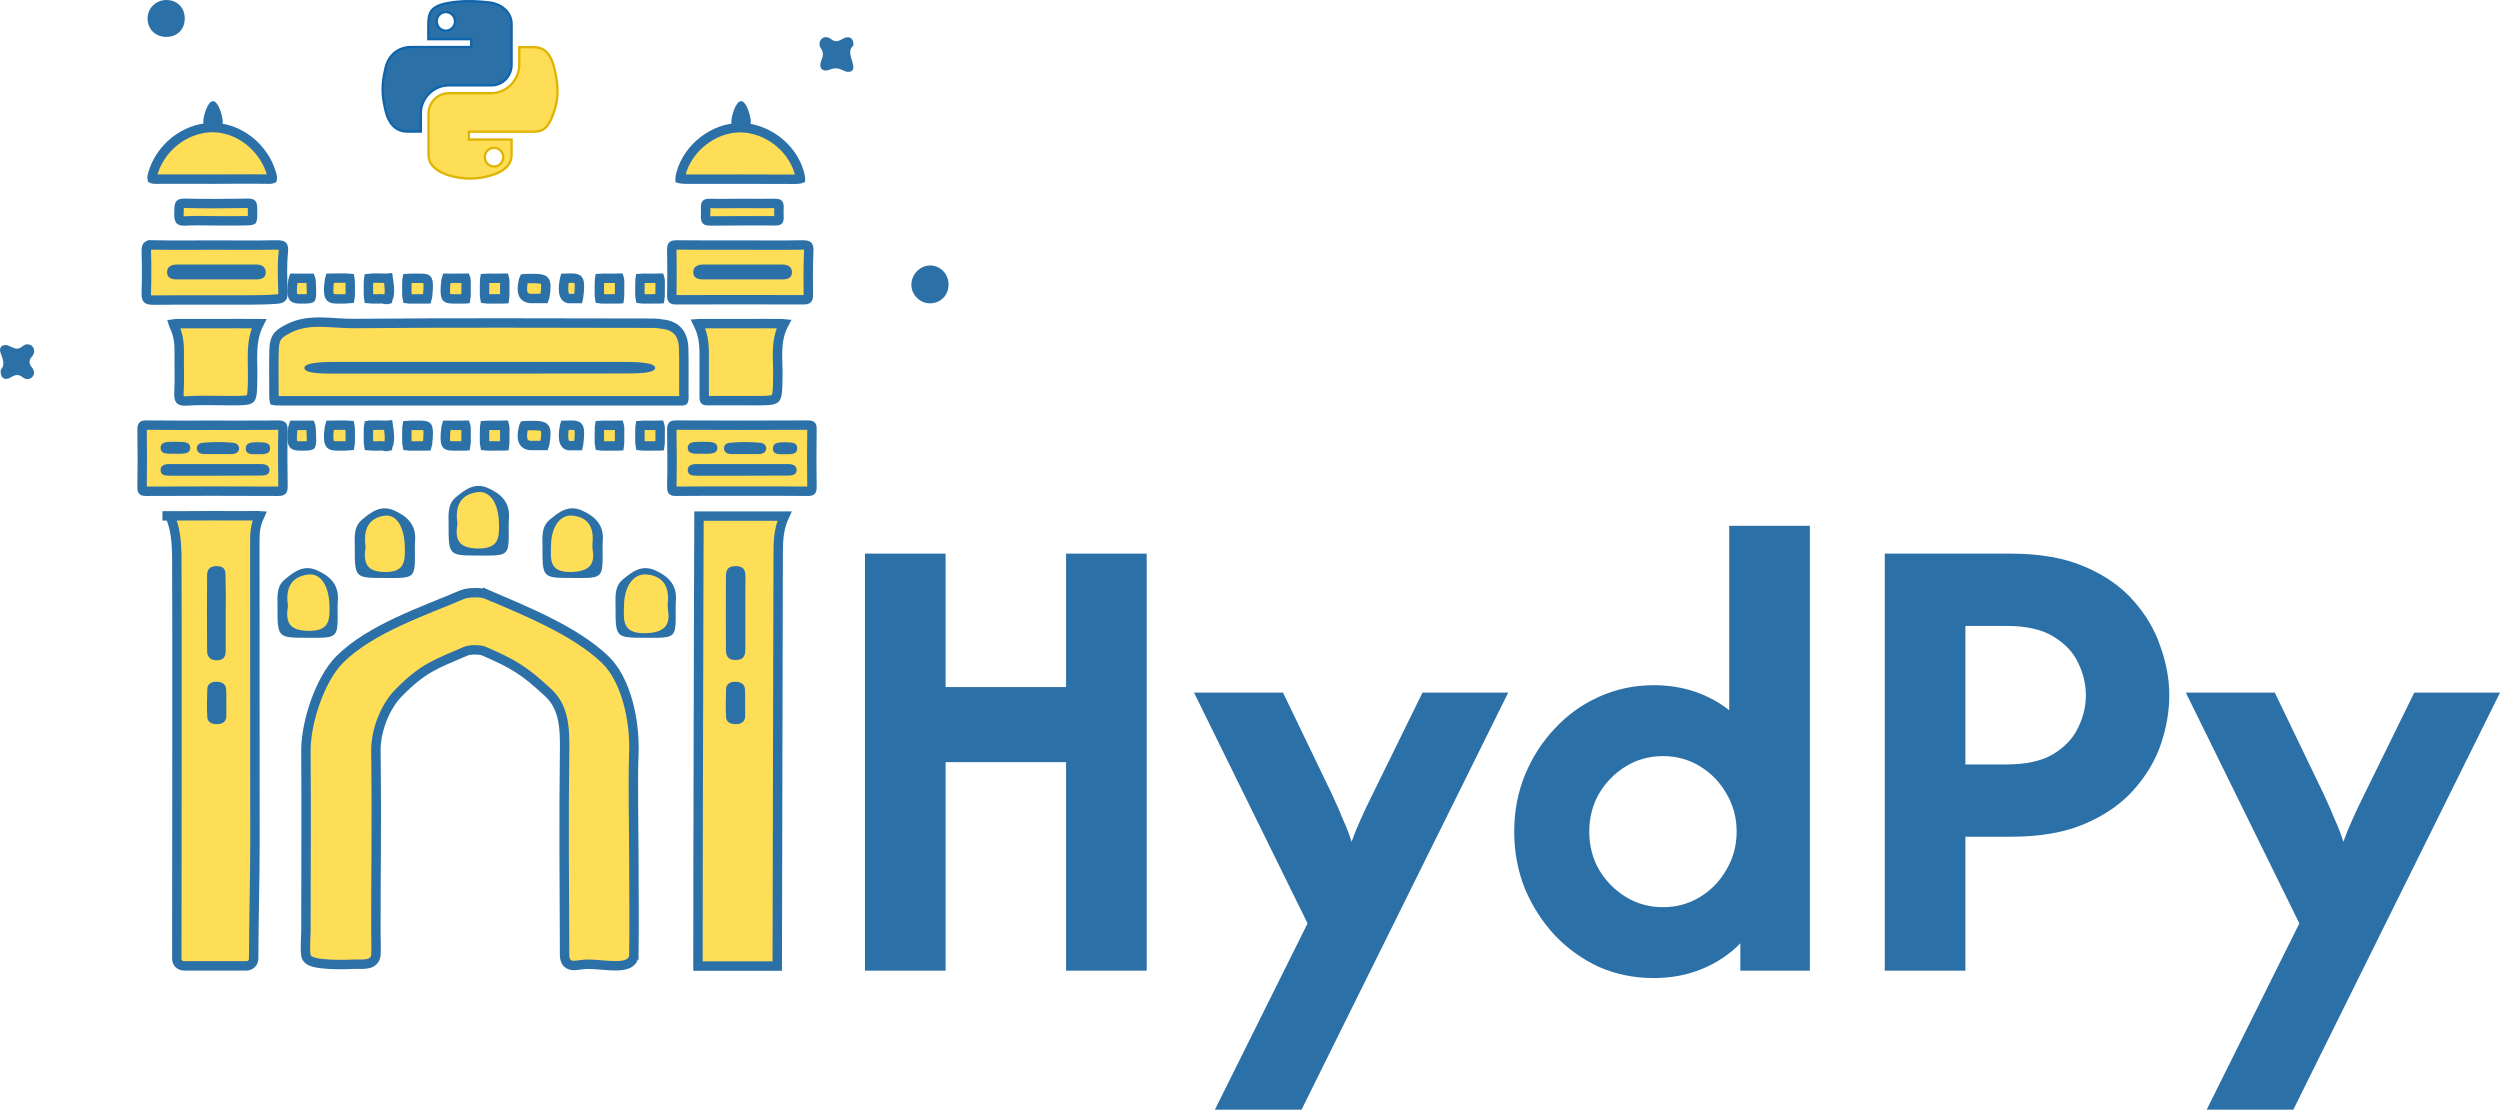 <svg width="1062" height="472" viewBox="0 0 1062 472" fill="none" xmlns="http://www.w3.org/2000/svg">
<path d="M937.397 471.389L976.766 392.258L928.539 294.229H966.333L987.199 337.535C989.036 341.471 990.611 345.08 991.923 348.361C993.367 351.511 994.548 354.594 995.467 357.613C996.516 354.594 997.763 351.511 999.207 348.361C1000.65 345.08 1002.36 341.471 1004.32 337.535L1025.58 294.229H1062L974.207 471.389H937.397Z" fill="#2C70A8"/>
<path d="M800.65 412.337V235.176H854.192C866.528 235.176 876.961 237.013 885.491 240.687C894.152 244.362 901.107 249.217 906.356 255.254C911.606 261.159 915.411 267.655 917.773 274.742C920.267 281.697 921.513 288.587 921.513 295.41C921.513 302.103 920.332 308.993 917.97 316.079C915.608 323.034 911.737 329.53 906.356 335.567C901.107 341.472 894.218 346.262 885.688 349.937C877.158 353.611 866.659 355.448 854.192 355.448H834.902V412.337H800.65ZM834.902 324.74H852.224C860.623 324.74 867.25 323.297 872.105 320.41C877.092 317.392 880.635 313.652 882.735 309.19C884.966 304.728 886.081 300.135 886.081 295.41C886.081 290.817 885.031 286.29 882.932 281.828C880.832 277.235 877.289 273.429 872.302 270.411C867.447 267.393 860.754 265.884 852.224 265.884H834.902V324.74Z" fill="#2C70A8"/>
<path d="M702.485 415.484C694.217 415.484 686.475 413.91 679.257 410.76C672.171 407.479 665.937 403.018 660.557 397.375C655.176 391.601 650.911 384.973 647.762 377.493C644.744 369.882 643.234 361.811 643.234 353.281C643.234 344.751 644.744 336.746 647.762 329.266C650.911 321.655 655.176 315.028 660.557 309.385C665.937 303.611 672.171 299.149 679.257 295.999C686.475 292.719 694.217 291.078 702.485 291.078C708.784 291.078 714.624 291.997 720.004 293.834C725.385 295.671 730.24 298.296 734.571 301.708V223.363H768.822V412.335H739.295V400.721C734.833 405.314 729.453 408.923 723.154 411.548C716.855 414.172 709.965 415.484 702.485 415.484ZM706.422 385.367C712.196 385.367 717.445 383.924 722.169 381.037C726.894 378.149 730.634 374.278 733.39 369.423C736.277 364.567 737.72 359.187 737.72 353.281C737.72 347.376 736.277 341.996 733.39 337.14C730.634 332.284 726.894 328.413 722.169 325.526C717.445 322.639 712.196 321.195 706.422 321.195C700.648 321.195 695.398 322.639 690.674 325.526C685.95 328.413 682.144 332.284 679.257 337.14C676.501 341.996 675.123 347.376 675.123 353.281C675.123 359.187 676.501 364.567 679.257 369.423C682.144 374.278 685.95 378.149 690.674 381.037C695.398 383.924 700.648 385.367 706.422 385.367Z" fill="#2C70A8"/>
<path d="M516.085 471.389L555.454 392.258L507.227 294.229H545.021L565.887 337.535C567.724 341.471 569.298 345.08 570.611 348.361C572.054 351.511 573.235 354.594 574.154 357.613C575.204 354.594 576.451 351.511 577.894 348.361C579.338 345.08 581.044 341.471 583.012 337.535L604.271 294.229H640.688L552.895 471.389H516.085Z" fill="#2C70A8"/>
<path d="M367.438 412.337V235.176H401.689V291.867H452.868V235.176H487.12V412.337H452.868V323.756H401.689V412.337H367.438Z" fill="#2C70A8"/>
<path d="M136.104 136.836C138.37 136.855 140.645 137.007 142.995 137.155C145.324 137.302 147.721 137.445 150.124 137.429H150.128C192.428 137.05 234.726 137.239 277.048 137.302H277.051C278.836 137.302 280.658 137.534 282.512 137.843C285.074 138.314 286.933 139.379 288.195 140.91C289.472 142.459 290.293 144.673 290.419 147.704V147.703C290.614 153.87 290.465 159.85 290.501 166.112L290.529 168.816C290.541 169.656 290.417 170.032 290.354 170.162C290.347 170.178 290.341 170.189 290.336 170.197L290.335 170.198C290.262 170.229 290.072 170.278 289.634 170.286C289.426 170.29 289.2 170.285 288.933 170.277C288.68 170.27 288.375 170.26 288.075 170.26H119.488C118.152 170.26 117.344 170.256 116.78 170.185C116.669 170.17 116.586 170.154 116.524 170.141C116.499 170.037 116.464 169.863 116.438 169.589C116.369 168.882 116.366 167.896 116.366 166.385C116.366 160.333 116.255 154.337 116.421 148.372L116.422 148.369C116.498 145.482 117.109 143.876 118.038 142.726C119.028 141.499 120.569 140.539 123.084 139.315C127.291 137.29 131.596 136.798 136.104 136.836Z" fill="#FFDE57" stroke="#2C70A8" stroke-width="4"/>
<path d="M71.008 218.555V219.14C71.014 219.14 71.02 219.138 71.026 219.138L71.022 218.548M71.008 218.555L71.022 218.548M71.008 218.555L71.022 218.548M71.008 218.555V217.14L71.022 218.548M90.379 219.076C96.824 219.076 103.272 219.139 109.756 219.076C109.998 219.076 110.206 219.085 110.386 219.099C110.335 219.218 110.273 219.354 110.195 219.506C108.344 223.08 108.244 226.882 108.244 230.285V230.288C108.275 251.521 108.275 272.755 108.275 293.982C108.275 309.903 108.275 325.819 108.288 341.729L108.306 357.636C108.306 365.235 108.18 373.662 108.048 382.187C107.916 390.706 107.777 399.323 107.751 407.276C107.745 408.93 106.372 410.3 104.693 410.3H78.136C76.433 410.3 75.106 408.968 75.106 407.357C75.122 371.621 75.281 264.962 75.106 236.466L75.105 236.458L75.091 235.463C75.002 230.659 74.558 224.196 72.152 219.131C78.237 219.078 84.276 219.076 90.379 219.076Z" fill="#FFDE57" stroke="#2C70A8" stroke-width="4"/>
<path d="M333.297 219.23C333.264 219.304 333.227 219.383 333.187 219.466L333.183 219.475L333.178 219.484C330.672 224.766 330.57 230.272 330.57 235.456C330.57 250.726 330.47 287.157 330.37 323.674C330.274 358.706 330.18 393.818 330.172 410.383H296.501C296.481 393.478 296.569 350.442 296.666 310.914C296.716 290.319 296.768 270.678 296.808 256.186C296.827 248.94 296.845 242.98 296.856 238.833C296.862 236.76 296.867 235.138 296.87 234.036C296.872 233.485 296.872 233.064 296.873 232.78C296.873 232.639 296.874 232.531 296.874 232.459C296.874 232.447 296.874 232.435 296.874 232.425C296.875 232.402 296.877 232.383 296.878 232.37C296.881 232.305 296.883 232.225 296.885 232.142C296.888 231.969 296.892 231.722 296.895 231.415C296.9 230.798 296.906 229.907 296.91 228.81C296.919 226.614 296.924 223.575 296.927 220.201C296.927 219.881 296.927 219.557 296.927 219.23H333.297Z" fill="#FFDE57" stroke="#2C70A8" stroke-width="4"/>
<path d="M62.4 180.587C71.734 180.714 81.078 180.65 90.375 180.65C98.402 180.65 106.464 180.699 114.483 180.626L117.918 180.587H117.931C119.357 180.558 119.754 180.814 119.854 180.909C119.928 180.979 120.235 181.338 120.209 182.837C120.023 190.65 120.085 198.455 120.209 206.3V206.308C120.238 207.788 119.983 208.237 119.874 208.359C119.821 208.419 119.519 208.721 118.114 208.693L118.102 208.692H118.089C99.448 208.566 80.808 208.628 62.118 208.691C60.852 208.691 60.598 208.452 60.586 208.439C60.575 208.429 60.328 208.166 60.355 206.88V206.868C60.479 198.758 60.479 190.648 60.355 182.538V182.529C60.328 181.116 60.622 180.854 60.634 180.843C60.684 180.797 60.947 180.613 61.921 180.587H62.4Z" fill="#FFDE57" stroke="#2C70A8" stroke-width="4"/>
<path d="M343.161 180.584C344.401 180.584 344.663 180.83 344.685 180.852C344.703 180.87 344.952 181.137 344.925 182.396L344.924 182.408C344.8 190.518 344.8 198.628 344.924 206.738L344.925 206.747C344.952 208.136 344.653 208.406 344.632 208.426C344.562 208.489 344.212 208.72 342.896 208.69L342.889 208.689H342.88C333.669 208.563 324.449 208.626 315.275 208.626C305.978 208.626 296.635 208.563 287.302 208.689H287.286C285.95 208.718 285.682 208.456 285.66 208.433C285.617 208.388 285.352 208.053 285.38 206.628C285.566 198.689 285.503 190.695 285.38 182.725V182.238C285.403 181.236 285.579 180.943 285.636 180.876C285.647 180.863 285.698 180.8 285.912 180.73C286.152 180.653 286.553 180.584 287.202 180.584C305.84 180.71 324.476 180.647 343.161 180.584Z" fill="#FFDE57" stroke="#2C70A8" stroke-width="4"/>
<path d="M340.791 104.05C342.427 104.019 342.99 104.276 343.184 104.446C343.289 104.538 343.65 104.934 343.568 106.626C343.256 112.827 343.319 119.081 343.381 125.201V125.222C343.407 126.532 343.133 126.899 343.041 126.99C342.941 127.09 342.573 127.351 341.31 127.352C323.233 127.288 305.218 127.288 287.142 127.352C285.975 127.351 285.695 127.107 285.651 127.062C285.606 127.016 285.352 126.711 285.379 125.478V125.472C285.503 119 285.503 112.528 285.379 106.057V106.056L285.383 105.595C285.423 104.629 285.658 104.408 285.695 104.375C285.802 104.28 286.195 104.051 287.502 104.05C296.522 104.176 305.551 104.113 314.534 104.113C323.253 104.113 332.004 104.239 340.79 104.049L340.791 104.05Z" fill="#FFDE57" stroke="#2C70A8" stroke-width="4"/>
<path d="M117.133 104.049C118.053 104.034 118.734 104.073 119.245 104.17C119.75 104.266 119.959 104.397 120.047 104.473C120.141 104.554 120.578 105.002 120.345 107.213V107.217C119.772 112.755 120.028 118.345 120.212 123.732V123.738C120.271 125.35 120.06 126.007 119.841 126.307C119.693 126.508 119.273 126.905 117.662 127.043C113.734 127.352 109.789 127.416 105.861 127.416H105.853C92.337 127.479 78.624 127.353 65.064 127.479H65.049C63.334 127.508 62.781 127.162 62.586 126.957C62.38 126.74 62.059 126.141 62.145 124.395L62.147 124.359C62.333 118.45 62.333 112.539 62.148 106.691C62.12 105.159 62.422 104.675 62.581 104.514C62.741 104.352 63.215 104.051 64.713 104.051V104.05C73.549 104.239 82.472 104.113 91.303 104.113C99.838 104.113 108.468 104.24 117.134 104.05L117.133 104.049Z" fill="#FFDE57" stroke="#2C70A8" stroke-width="4"/>
<path d="M315.097 137.485C320.866 137.485 326.563 137.422 332.226 137.485H332.248C332.549 137.485 332.826 137.498 333.066 137.526C331.055 141.273 330.455 145.113 330.318 148.817C330.25 150.665 330.297 152.51 330.35 154.29C330.403 156.091 330.462 157.818 330.433 159.529V159.535C330.386 162.746 330.358 164.989 330.166 166.64C329.971 168.31 329.645 168.932 329.355 169.23C329.081 169.513 328.515 169.837 326.922 170.02C325.336 170.201 323.167 170.204 320.032 170.204C313.644 170.204 307.131 170.141 300.703 170.204H300.688L300.674 170.205C300.147 170.218 299.805 170.172 299.594 170.113C299.399 170.06 299.351 170.007 299.351 170.006C299.349 170.004 299.294 169.954 299.239 169.757C299.179 169.541 299.131 169.19 299.144 168.648V168.637L299.145 168.624C299.176 165.887 299.16 163.152 299.145 160.445C299.129 157.734 299.114 155.05 299.145 152.386C299.206 147.653 299.112 142.583 296.583 137.738C296.541 137.655 296.505 137.579 296.473 137.509C296.732 137.491 297.035 137.485 297.391 137.485H315.097Z" fill="#FFDE57" stroke="#2C70A8" stroke-width="4"/>
<path d="M92.351 137.485C98.119 137.485 103.817 137.422 109.541 137.485H109.562C109.731 137.485 109.884 137.485 110.026 137.486C108.127 141.24 107.49 145.089 107.303 148.839C107.207 150.765 107.228 152.691 107.263 154.564C107.298 156.457 107.346 158.281 107.316 160.1V160.112C107.285 163.179 107.264 165.316 107.085 166.885C106.904 168.475 106.596 169.044 106.343 169.306C106.107 169.55 105.598 169.855 104.099 170.028C102.605 170.201 100.56 170.204 97.594 170.204C91.694 170.204 85.457 169.886 79.38 170.335C77.275 170.481 76.677 170.049 76.481 169.822C76.204 169.502 75.904 168.696 76.024 166.633V166.63C76.183 163.843 76.181 161.07 76.158 158.347C76.135 155.605 76.09 152.933 76.15 150.256V150.244C76.214 146.413 75.91 142.359 74.029 138.576L74.028 138.575L73.814 138.114C73.717 137.886 73.654 137.702 73.612 137.557C73.862 137.514 74.218 137.485 74.706 137.485H92.351Z" fill="#FFDE57" stroke="#2C70A8" stroke-width="4"/>
<path d="M90.089 54.185C101.332 54.068 112.065 62.441 115.354 73.848V73.85C115.58 74.632 115.678 75.188 115.691 75.573C115.698 75.755 115.683 75.864 115.672 75.921C115.644 75.934 115.604 75.951 115.545 75.97C115.275 76.054 114.781 76.126 113.949 76.098H113.932L113.914 76.097C106.06 75.97 98.104 76.097 90.253 76.097C82.255 76.097 74.207 76.033 66.178 76.097H66.156C65.41 76.11 64.97 76.037 64.732 75.958C64.674 75.939 64.636 75.921 64.611 75.908C64.599 75.858 64.583 75.758 64.584 75.586C64.586 75.237 64.66 74.725 64.855 74C67.914 62.879 78.345 54.565 89.555 54.196L90.089 54.185Z" fill="#FFDE57" stroke="#2C70A8" stroke-width="4"/>
<path d="M314.408 54.246C325.61 54.304 336.207 62.297 339.427 72.998L339.574 73.509C339.86 74.559 339.996 75.247 340.024 75.711C340.03 75.796 340.028 75.864 340.026 75.917C339.974 75.934 339.907 75.956 339.819 75.976C339.358 76.08 338.642 76.142 337.526 76.157C333.654 76.157 329.795 76.143 325.933 76.127C322.062 76.111 318.186 76.095 314.295 76.095C306.56 76.095 298.816 76.158 291.114 76.095C290.087 76.079 289.439 76.017 289.029 75.92C288.98 75.908 288.939 75.893 288.903 75.883C288.903 75.839 288.902 75.785 288.905 75.721C288.93 75.282 289.056 74.626 289.327 73.624L289.329 73.619C292.245 62.724 303.307 54.188 314.408 54.246Z" fill="#FFDE57" stroke="#2C70A8" stroke-width="4"/>
<path d="M78.348 86.356V86.356C87.398 86.611 96.442 86.484 105.437 86.357C106.654 86.359 106.915 86.573 106.944 86.601C106.957 86.613 107.223 86.867 107.251 88.19V88.197C107.298 90.16 107.332 91.468 107.259 92.417C107.2 93.175 107.086 93.425 107.056 93.481C107.003 93.512 106.785 93.617 106.155 93.69C105.275 93.793 104.043 93.797 102.156 93.797H102.119C98.686 93.86 95.174 93.797 91.545 93.797C87.346 93.797 82.928 93.606 78.534 93.863H78.528C76.804 93.969 76.484 93.524 76.394 93.392C76.142 93.02 75.961 92.212 76.022 90.503C76.06 89.536 76.043 88.989 76.089 88.25C76.13 87.592 76.211 87.195 76.318 86.944C76.397 86.76 76.477 86.673 76.637 86.592C76.857 86.48 77.348 86.329 78.348 86.356Z" fill="#FFDE57" stroke="#2C70A8" stroke-width="4"/>
<path d="M329.351 86.419C330.146 86.394 330.488 86.531 330.603 86.595C330.671 86.633 330.722 86.675 330.782 86.832C330.862 87.041 330.923 87.383 330.933 87.931C330.943 88.484 330.903 89.05 330.869 89.758C330.833 90.498 330.891 91.359 330.909 91.924C330.931 92.59 330.911 93.023 330.838 93.326C330.779 93.57 330.721 93.588 330.711 93.595C330.65 93.636 330.339 93.808 329.439 93.796H329.412C320.176 93.796 310.833 93.733 301.561 93.859H301.559C300.686 93.872 300.285 93.725 300.128 93.638C300.021 93.579 299.96 93.517 299.896 93.352C299.808 93.129 299.743 92.77 299.727 92.188C299.71 91.585 299.745 91.003 299.763 90.218C299.772 89.837 299.764 89.456 299.757 89.113C299.749 88.757 299.742 88.448 299.743 88.144C299.746 87.516 299.792 87.123 299.875 86.867C299.937 86.675 299.989 86.644 300.04 86.613C300.148 86.549 300.511 86.393 301.408 86.419H301.411C306.192 86.546 310.98 86.42 315.593 86.42C320.119 86.42 324.735 86.483 329.316 86.42H329.333L329.351 86.419Z" fill="#FFDE57" stroke="#2C70A8" stroke-width="4"/>
<path d="M174.417 118.215H178.479C179.751 118.215 180.507 118.314 180.974 118.476C181.333 118.6 181.458 118.734 181.565 118.947C181.73 119.273 181.893 119.91 181.917 121.158C181.94 122.38 181.829 123.985 181.606 126.119L181.604 126.133C181.563 126.557 181.499 126.821 181.448 126.975C181.397 126.977 181.333 126.981 181.252 126.981C180.111 126.981 178.598 126.92 177.193 126.981H175.042C173.958 126.981 173.381 126.973 173.003 126.913C172.967 126.757 172.919 126.474 172.886 125.99C172.826 125.125 172.824 123.94 172.824 122.219C172.824 120.726 172.83 119.698 172.886 118.949C172.91 118.618 172.944 118.398 172.971 118.256C173.246 118.225 173.676 118.215 174.417 118.215Z" fill="#FFDE57" stroke="#2C70A8" stroke-width="4"/>
<path d="M146.807 118.137C147.749 118.137 148.27 118.145 148.613 118.188C148.643 118.336 148.683 118.577 148.712 118.953C148.773 119.756 148.78 120.858 148.79 122.469C148.79 124.12 148.788 125.253 148.73 126.08C148.701 126.495 148.66 126.753 148.628 126.904C148.263 126.956 147.709 126.966 146.689 126.966H142.862C141.825 126.966 141.185 126.816 140.791 126.623C140.453 126.458 140.211 126.225 140.018 125.803C139.535 124.751 139.408 122.681 139.997 118.773L139.999 118.761C140.038 118.49 140.083 118.31 140.121 118.197C140.124 118.197 140.126 118.196 140.129 118.196C140.791 118.168 141.46 118.168 142.179 118.168C142.876 118.168 143.622 118.168 144.376 118.137H146.807Z" fill="#FFDE57" stroke="#2C70A8" stroke-width="4"/>
<path d="M158.438 118.15C160.316 118.15 162.002 118.091 163.695 118.21L163.721 118.212C163.987 118.227 164.235 118.214 164.424 118.199C164.589 118.186 164.785 118.165 164.903 118.153C165.142 119.858 165.393 121.586 165.425 123.213C165.457 124.864 165.249 126.134 164.777 127.006C164.697 127.15 164.638 127.211 164.617 127.23C164.612 127.236 164.608 127.239 164.605 127.241C164.604 127.243 164.602 127.243 164.602 127.243L164.601 127.244C164.59 127.248 164.48 127.287 164.127 127.247C163.663 127.195 163.46 127.123 162.753 127.009C162.297 126.935 161.612 126.847 160.884 126.981H158.368C157.472 126.981 156.975 126.968 156.655 126.927C156.624 126.771 156.585 126.512 156.558 126.102C156.503 125.281 156.502 124.16 156.502 122.535C156.502 120.925 156.503 119.822 156.559 119.018C156.585 118.628 156.623 118.381 156.652 118.232C156.989 118.184 157.503 118.167 158.439 118.151L158.438 118.15Z" fill="#FFDE57" stroke="#2C70A8" stroke-width="4"/>
<path d="M214.271 118.201C214.295 118.281 214.326 118.394 214.353 118.551C214.394 118.799 214.423 119.114 214.436 119.509L214.441 119.931C214.411 122.722 214.449 124.485 214.406 125.802C214.389 126.336 214.357 126.702 214.319 126.956C214.231 126.962 214.122 126.968 213.988 126.97C213.556 126.976 213.052 126.961 212.332 126.95C211.655 126.94 210.853 126.937 209.919 126.968H208.006C206.93 126.968 206.354 126.96 205.977 126.901C205.942 126.744 205.896 126.463 205.866 125.988C205.811 125.123 205.817 123.938 205.827 122.217V122.206C205.827 120.695 205.831 119.657 205.884 118.901C205.906 118.591 205.935 118.379 205.96 118.237C206.244 118.21 206.678 118.202 207.42 118.202C209.606 118.202 211.973 118.265 214.271 118.201Z" fill="#FFDE57" stroke="#2C70A8" stroke-width="4"/>
<path d="M280.269 118.201C280.293 118.281 280.324 118.394 280.351 118.551C280.392 118.799 280.421 119.114 280.434 119.509L280.439 119.931C280.409 122.722 280.447 124.485 280.404 125.802C280.387 126.336 280.355 126.702 280.317 126.956C280.229 126.962 280.12 126.968 279.986 126.97C279.554 126.976 279.05 126.961 278.33 126.95C277.653 126.94 276.851 126.937 275.917 126.968H274.004C272.928 126.968 272.352 126.96 271.975 126.901C271.94 126.744 271.894 126.463 271.864 125.988C271.809 125.123 271.815 123.938 271.825 122.217V122.206C271.825 120.695 271.829 119.657 271.882 118.901C271.904 118.591 271.933 118.379 271.958 118.237C272.242 118.21 272.677 118.202 273.418 118.202C275.604 118.202 277.971 118.265 280.269 118.201Z" fill="#FFDE57" stroke="#2C70A8" stroke-width="4"/>
<path d="M263.048 118.201C263.073 118.281 263.103 118.394 263.13 118.551C263.172 118.799 263.201 119.114 263.213 119.509L263.219 119.931C263.189 122.722 263.226 124.485 263.184 125.802C263.166 126.336 263.135 126.702 263.097 126.956C263.008 126.962 262.899 126.968 262.766 126.97C262.333 126.976 261.83 126.961 261.109 126.95C260.432 126.94 259.63 126.937 258.696 126.968H256.783C255.707 126.968 255.131 126.96 254.754 126.901C254.72 126.744 254.674 126.463 254.644 125.988C254.589 125.123 254.595 123.938 254.604 122.217V122.206C254.604 120.695 254.608 119.657 254.661 118.901C254.683 118.591 254.713 118.379 254.737 118.237C255.021 118.21 255.456 118.202 256.197 118.202C258.383 118.202 260.75 118.265 263.048 118.201Z" fill="#FFDE57" stroke="#2C70A8" stroke-width="4"/>
<path d="M197.804 118.201C197.835 118.291 197.875 118.429 197.908 118.629C197.95 118.882 197.979 119.197 197.991 119.583L197.998 119.993C197.988 122.698 198.019 124.467 197.966 125.737C197.942 126.315 197.9 126.696 197.852 126.949C197.762 126.957 197.646 126.967 197.498 126.971C197.094 126.982 196.609 126.971 195.93 126.961C195.283 126.951 194.515 126.944 193.624 126.968H192.538C191.341 126.968 190.622 126.85 190.182 126.679C189.833 126.543 189.667 126.382 189.529 126.103C189.347 125.731 189.18 125.058 189.155 123.835C189.131 122.632 189.245 121.07 189.486 119.027L189.487 119.016C189.533 118.612 189.596 118.355 189.65 118.201C192.301 118.202 195.062 118.264 197.804 118.201Z" fill="#FFDE57" stroke="#2C70A8" stroke-width="4"/>
<path d="M131.911 118.215C131.938 118.286 131.97 118.387 132.003 118.529C132.053 118.748 132.097 119.028 132.131 119.38L132.16 119.758C132.278 122.047 132.354 123.669 132.318 124.868C132.281 126.129 132.118 126.547 132.045 126.666C132.035 126.682 132.038 126.68 132.018 126.691C131.974 126.717 131.844 126.777 131.545 126.834C130.887 126.958 129.914 126.981 128.298 126.981H127.478C126.324 126.981 125.623 126.852 125.192 126.673C124.842 126.527 124.649 126.344 124.493 126.022C124.299 125.622 124.13 124.926 124.106 123.717C124.084 122.525 124.203 120.988 124.462 119.003C124.514 118.606 124.583 118.358 124.638 118.215H131.911Z" fill="#FFDE57" stroke="#2C70A8" stroke-width="4"/>
<path d="M226.833 118.305C230.158 118.305 231.074 118.907 231.43 119.471C231.649 119.819 231.855 120.438 231.879 121.59C231.903 122.737 231.744 124.239 231.397 126.213L231.396 126.226L231.394 126.237C231.349 126.512 231.295 126.689 231.252 126.795C231.248 126.795 231.244 126.796 231.24 126.796H225.059C223.588 126.544 222.843 125.935 222.447 125.241C221.825 124.15 221.613 122.13 222.487 118.733C222.536 118.545 222.584 118.436 222.614 118.378C222.644 118.373 222.685 118.368 222.74 118.364C224.099 118.305 225.417 118.305 226.833 118.305Z" fill="#FFDE57" stroke="#2C70A8" stroke-width="4"/>
<path d="M242.715 118.137C243.886 118.137 244.599 118.269 245.038 118.454C245.396 118.605 245.597 118.796 245.759 119.134C245.958 119.551 246.127 120.268 246.146 121.501C246.166 122.718 246.039 124.283 245.771 126.301L245.77 126.311L245.768 126.319C245.741 126.538 245.705 126.708 245.674 126.84H241.456C241.17 126.768 240.94 126.671 240.756 126.562C240.391 126.344 240.076 126.006 239.83 125.438C239.292 124.194 239.152 121.977 239.835 118.479L239.834 118.478C239.858 118.355 239.883 118.258 239.905 118.182C240.822 118.139 241.726 118.137 242.715 118.137Z" fill="#FFDE57" stroke="#2C70A8" stroke-width="4"/>
<path d="M174.417 180.682H178.479C179.751 180.682 180.507 180.78 180.974 180.942C181.333 181.067 181.458 181.2 181.565 181.414C181.73 181.74 181.893 182.377 181.917 183.625C181.94 184.847 181.829 186.452 181.606 188.586L181.604 188.6C181.563 189.024 181.499 189.288 181.448 189.441C181.397 189.444 181.333 189.448 181.252 189.448C180.111 189.448 178.598 189.387 177.193 189.448H175.042C173.958 189.448 173.381 189.44 173.003 189.38C172.967 189.224 172.919 188.94 172.886 188.457C172.826 187.592 172.824 186.407 172.824 184.686C172.824 183.193 172.83 182.165 172.886 181.416C172.91 181.085 172.944 180.864 172.971 180.723C173.246 180.692 173.676 180.682 174.417 180.682Z" fill="#FFDE57" stroke="#2C70A8" stroke-width="4"/>
<path d="M146.807 180.604C147.749 180.604 148.27 180.612 148.613 180.655C148.643 180.803 148.683 181.044 148.712 181.42C148.773 182.223 148.78 183.325 148.79 184.936C148.79 186.587 148.788 187.72 148.73 188.547C148.701 188.962 148.66 189.22 148.628 189.371C148.263 189.423 147.709 189.433 146.689 189.433H142.862C141.825 189.433 141.185 189.282 140.791 189.09C140.453 188.925 140.211 188.692 140.018 188.27C139.535 187.217 139.408 185.147 139.997 181.24L139.999 181.228C140.038 180.956 140.083 180.776 140.121 180.664C140.124 180.664 140.126 180.663 140.129 180.663C140.791 180.635 141.46 180.635 142.179 180.635C142.876 180.635 143.622 180.635 144.376 180.604H146.807Z" fill="#FFDE57" stroke="#2C70A8" stroke-width="4"/>
<path d="M158.438 180.615C160.316 180.615 162.002 180.556 163.695 180.675L163.721 180.677C163.987 180.692 164.235 180.679 164.424 180.664C164.589 180.651 164.785 180.63 164.903 180.618C165.142 182.323 165.393 184.051 165.425 185.678C165.457 187.328 165.249 188.599 164.777 189.471C164.697 189.615 164.638 189.676 164.617 189.695C164.612 189.7 164.608 189.704 164.605 189.706C164.604 189.707 164.602 189.708 164.602 189.708L164.601 189.709C164.59 189.713 164.48 189.752 164.127 189.712C163.663 189.66 163.46 189.588 162.753 189.474C162.297 189.4 161.612 189.311 160.884 189.446H158.368C157.472 189.446 156.975 189.433 156.655 189.392C156.624 189.236 156.585 188.977 156.558 188.566C156.503 187.746 156.502 186.625 156.502 185C156.502 183.39 156.503 182.287 156.559 181.482C156.585 181.093 156.623 180.846 156.652 180.697C156.989 180.648 157.503 180.631 158.439 180.616L158.438 180.615Z" fill="#FFDE57" stroke="#2C70A8" stroke-width="4"/>
<path d="M214.271 180.668C214.295 180.748 214.326 180.861 214.353 181.018C214.394 181.266 214.423 181.581 214.436 181.976L214.441 182.397C214.411 185.188 214.449 186.952 214.406 188.269C214.389 188.803 214.357 189.169 214.319 189.423C214.231 189.429 214.122 189.434 213.988 189.437C213.556 189.443 213.052 189.428 212.332 189.417C211.655 189.407 210.853 189.404 209.919 189.435H208.006C206.93 189.435 206.354 189.426 205.977 189.368C205.942 189.211 205.896 188.93 205.866 188.455C205.811 187.59 205.817 186.405 205.827 184.684V184.673C205.827 183.161 205.831 182.124 205.884 181.368C205.906 181.058 205.935 180.845 205.96 180.704C206.244 180.676 206.678 180.669 207.42 180.669C209.606 180.669 211.973 180.732 214.271 180.668Z" fill="#FFDE57" stroke="#2C70A8" stroke-width="4"/>
<path d="M280.269 180.668C280.293 180.748 280.324 180.861 280.351 181.018C280.392 181.266 280.421 181.581 280.434 181.976L280.439 182.397C280.409 185.188 280.447 186.952 280.404 188.269C280.387 188.803 280.355 189.169 280.317 189.423C280.229 189.429 280.12 189.434 279.986 189.437C279.554 189.443 279.05 189.428 278.33 189.417C277.653 189.407 276.851 189.404 275.917 189.435H274.004C272.928 189.435 272.352 189.426 271.975 189.368C271.94 189.211 271.894 188.93 271.864 188.455C271.809 187.59 271.815 186.405 271.825 184.684V184.673C271.825 183.161 271.829 182.124 271.882 181.368C271.904 181.058 271.933 180.845 271.958 180.704C272.242 180.676 272.677 180.669 273.418 180.669C275.604 180.669 277.971 180.732 280.269 180.668Z" fill="#FFDE57" stroke="#2C70A8" stroke-width="4"/>
<path d="M263.048 180.668C263.073 180.748 263.103 180.861 263.13 181.018C263.172 181.266 263.201 181.581 263.213 181.976L263.219 182.397C263.189 185.188 263.226 186.952 263.184 188.269C263.166 188.803 263.135 189.169 263.097 189.423C263.008 189.429 262.899 189.434 262.766 189.437C262.333 189.443 261.83 189.428 261.109 189.417C260.432 189.407 259.63 189.404 258.696 189.435H256.783C255.707 189.435 255.131 189.426 254.754 189.368C254.72 189.211 254.674 188.93 254.644 188.455C254.589 187.59 254.595 186.405 254.604 184.684V184.673C254.604 183.161 254.608 182.124 254.661 181.368C254.683 181.058 254.713 180.845 254.737 180.704C255.021 180.676 255.456 180.669 256.197 180.669C258.383 180.669 260.75 180.732 263.048 180.668Z" fill="#FFDE57" stroke="#2C70A8" stroke-width="4"/>
<path d="M197.804 180.668C197.835 180.758 197.875 180.896 197.908 181.096C197.95 181.349 197.979 181.663 197.991 182.05L197.998 182.46C197.988 185.165 198.019 186.934 197.966 188.204C197.942 188.782 197.9 189.162 197.852 189.416C197.762 189.424 197.646 189.433 197.498 189.438C197.094 189.449 196.609 189.438 195.93 189.428C195.283 189.418 194.515 189.411 193.624 189.435H192.538C191.341 189.435 190.622 189.317 190.182 189.146C189.833 189.01 189.667 188.849 189.529 188.569C189.347 188.198 189.18 187.525 189.155 186.302C189.131 185.099 189.245 183.537 189.486 181.494L189.487 181.482C189.533 181.078 189.596 180.821 189.65 180.668C192.301 180.669 195.062 180.731 197.804 180.668Z" fill="#FFDE57" stroke="#2C70A8" stroke-width="4"/>
<path d="M131.911 180.682C131.938 180.752 131.97 180.854 132.003 180.996C132.053 181.215 132.097 181.494 132.131 181.847L132.16 182.225C132.278 184.514 132.354 186.136 132.318 187.335C132.281 188.596 132.118 189.014 132.045 189.133C132.035 189.149 132.038 189.146 132.018 189.158C131.974 189.183 131.844 189.244 131.545 189.301C130.887 189.425 129.914 189.448 128.298 189.448H127.478C126.324 189.448 125.623 189.319 125.192 189.14C124.842 188.994 124.649 188.811 124.493 188.489C124.299 188.089 124.13 187.393 124.106 186.184C124.084 184.992 124.203 183.455 124.462 181.47C124.514 181.072 124.583 180.825 124.638 180.682H131.911Z" fill="#FFDE57" stroke="#2C70A8" stroke-width="4"/>
<path d="M226.833 180.768C230.158 180.768 231.074 181.37 231.43 181.934C231.649 182.282 231.855 182.901 231.879 184.053C231.903 185.2 231.744 186.702 231.397 188.676L231.396 188.688L231.394 188.7C231.349 188.975 231.295 189.152 231.252 189.258C231.248 189.258 231.244 189.259 231.24 189.259H225.059C223.588 189.006 222.843 188.398 222.447 187.704C221.825 186.613 221.613 184.593 222.487 181.196C222.536 181.007 222.584 180.899 222.614 180.841C222.644 180.836 222.685 180.831 222.74 180.827C224.099 180.768 225.417 180.768 226.833 180.768Z" fill="#FFDE57" stroke="#2C70A8" stroke-width="4"/>
<path d="M242.715 180.604C243.886 180.604 244.599 180.736 245.038 180.921C245.396 181.072 245.597 181.263 245.759 181.601C245.958 182.017 246.127 182.734 246.146 183.968C246.166 185.185 246.039 186.75 245.771 188.768L245.77 188.777L245.768 188.786C245.741 189.005 245.705 189.175 245.674 189.307H241.456C241.17 189.235 240.94 189.138 240.756 189.028C240.391 188.811 240.076 188.473 239.83 187.905C239.292 186.661 239.152 184.444 239.835 180.945L239.834 180.944C239.858 180.822 239.883 180.725 239.905 180.648C240.822 180.606 241.726 180.604 242.715 180.604Z" fill="#FFDE57" stroke="#2C70A8" stroke-width="4"/>
<path d="M94.621 51.738C94.621 54.081 92.768 55.981 90.481 55.981C88.195 55.981 86.342 54.081 86.342 51.738C86.342 49.395 88.195 42.971 90.481 42.971C92.768 42.971 94.621 49.395 94.621 51.738Z" fill="#2C70A8"/>
<path d="M318.947 51.738C318.947 54.081 317.094 55.981 314.808 55.981C312.521 55.981 310.668 54.081 310.668 51.738C310.668 49.395 312.521 42.971 314.808 42.971C317.094 42.971 318.947 49.395 318.947 51.738Z" fill="#2C70A8"/>
<path d="M402.946 120.964C402.884 125.468 399.553 128.861 395.049 128.861C390.731 128.861 387.152 125.221 387.152 120.964C387.152 116.46 390.977 112.635 395.358 112.759C399.676 112.944 403.007 116.522 402.946 120.964Z" fill="#2C70A8"/>
<path d="M0.317 157.145C2.353 154.924 1.119 152.456 0.193 149.742C-0.67 147.274 1.489 145.732 4.08 147.027C6.178 148.076 7.658 148.816 9.756 146.966C10.743 146.04 12.655 145.979 13.704 147.089C14.876 148.323 14.691 150.174 13.643 151.408C12.1 153.197 12.224 154.492 13.643 156.22C14.568 157.33 14.815 158.996 13.704 160.168C12.594 161.34 10.805 161.217 9.756 160.353C7.843 158.811 6.548 159.119 4.512 160.353C1.921 161.895 -0.053 160.415 0.317 157.145Z" fill="#2C70A8"/>
<path d="M362.558 19.275C359.843 21.681 361.818 24.581 362.435 27.666C363.052 30.689 360.399 30.997 358.548 30.072C356.327 28.961 354.723 28.653 352.317 29.64C349.356 30.812 347.567 28.714 348.924 25.63C349.726 23.717 349.911 22.36 348.739 20.571C347.937 19.399 347.813 17.733 348.986 16.561C350.158 15.389 351.762 15.635 352.934 16.561C354.723 17.98 356.018 17.61 357.869 16.561C360.645 14.957 362.681 16.067 362.558 19.275Z" fill="#2C70A8"/>
<path d="M199.205 0.5C202.311 0.5 205.556 0.764 208.675 1.162C213.446 2.007 217.318 5.525 217.318 10.141V27.486C217.318 32.359 213.527 36.26 208.745 36.26H190.6C184.186 36.26 178.758 41.754 178.758 48.034V55.873H172.986C170.485 55.873 168.512 54.976 167.005 53.445C165.488 51.904 164.42 49.696 163.8 47.053L163.799 47.05C162.083 39.924 162.149 35.667 163.799 28.804L163.8 28.801C165.146 23.032 169.607 19.981 174.654 19.98H200.172V16.645H181.959V10.207C181.959 7.598 182.311 5.719 183.5 4.318C184.694 2.912 186.817 1.888 190.618 1.227L190.621 1.226C193.192 0.764 196.097 0.5 199.205 0.5ZM189.398 5.104C187.248 5.104 185.496 6.869 185.496 9.073C185.496 11.278 187.248 13.042 189.398 13.042C191.549 13.042 193.301 11.278 193.301 9.073C193.301 6.869 191.549 5.104 189.398 5.104Z" fill="#2C70A8" stroke="#0F64AA"/>
<path d="M226.887 20.045C229.377 20.045 231.176 20.966 232.524 22.502C233.89 24.057 234.816 26.269 235.475 28.87V28.871C237.261 36.148 237.316 41.519 235.485 47.075L235.484 47.077C234.585 49.841 233.659 52.057 232.346 53.585C231.06 55.08 229.382 55.938 226.887 55.938H199.168V59.273H217.313V65.711C217.313 68.183 216.274 70.038 214.673 71.449C213.057 72.874 210.868 73.848 208.602 74.505H208.601C202.253 76.354 197.076 76.18 191.793 74.797L190.734 74.505C185.97 73.048 182.021 70.286 182.021 65.711V48.365C182.022 43.624 185.882 39.593 190.595 39.593H208.741C215.025 39.593 220.582 34.094 220.582 27.551V20.045H226.887ZM209.875 62.81C207.668 62.81 205.896 64.569 205.973 66.796C205.982 68.992 207.73 70.748 209.875 70.748C212.025 70.748 213.777 68.983 213.777 66.778C213.777 64.574 212.025 62.81 209.875 62.81Z" fill="#FFDE57" stroke="#E0B402"/>
<path d="M78.479 7.958C78.417 12.585 75.209 15.732 70.52 15.67C65.894 15.608 62.685 12.339 62.685 7.773C62.747 3.393 66.264 0 70.706 0C75.333 0 78.541 3.331 78.479 7.958Z" fill="#2C70A8"/>
<path d="M95.878 260.716C95.878 265.929 95.878 271.204 95.878 276.417C95.878 278.427 95.385 280.436 92.093 280.499C88.883 280.499 87.978 278.552 87.978 276.543C87.895 265.803 87.895 255.001 87.978 244.262C87.978 242.252 88.801 240.431 92.175 240.494C95.714 240.557 95.796 242.692 95.796 244.576C95.961 249.977 95.961 255.378 95.878 260.716Z" fill="#2C70A8"/>
<path d="M316.602 260.151C316.602 265.238 316.602 270.325 316.602 275.474C316.602 277.735 316.52 280.248 312.652 280.373C308.702 280.499 308.373 277.987 308.373 275.726C308.373 265.552 308.29 255.315 308.373 245.141C308.373 242.88 308.537 240.431 312.652 240.493C316.684 240.556 316.602 243.131 316.684 245.329C316.602 250.228 316.602 255.189 316.602 260.151Z" fill="#2C70A8"/>
<path d="M316.522 298.83C316.522 300.714 316.604 302.598 316.522 304.482C316.439 306.304 315.205 307.56 312.654 307.622C310.102 307.685 308.539 306.555 308.457 304.796C308.21 300.714 308.292 296.632 308.457 292.55C308.539 290.729 309.938 289.535 312.489 289.598C314.958 289.661 316.357 290.854 316.439 292.675C316.604 294.748 316.522 296.758 316.522 298.83Z" fill="#2C70A8"/>
<path d="M96.137 298.83C96.137 300.714 96.219 302.598 96.137 304.482C96.055 306.304 94.82 307.56 92.269 307.622C89.718 307.685 88.154 306.555 88.072 304.796C87.825 300.714 87.907 296.632 88.072 292.55C88.154 290.729 89.553 289.535 92.104 289.598C94.573 289.661 95.972 290.854 96.055 292.675C96.219 294.748 96.137 296.758 96.137 298.83Z" fill="#2C70A8"/>
<path d="M91.308 202.084C84.95 202.084 78.52 202.084 72.162 202.084C70.325 202.084 68.276 201.959 68.205 199.761C68.134 197.688 69.971 197.123 71.95 197.123C84.879 197.123 97.808 197.123 110.738 197.123C112.716 197.123 114.553 197.688 114.482 199.761C114.411 201.896 112.292 202.022 110.455 202.022C104.096 202.084 97.738 202.084 91.308 202.084Z" fill="#2C70A8"/>
<path d="M203.692 158.717C183.221 158.717 162.522 158.717 142.051 158.717C136.137 158.717 129.54 158.592 129.313 156.394C129.086 154.321 134.999 153.756 141.368 153.756C182.993 153.756 224.619 153.756 266.244 153.756C272.613 153.756 278.527 154.321 278.299 156.394C278.072 158.529 271.248 158.654 265.334 158.654C244.863 158.717 224.391 158.717 203.692 158.717Z" fill="#2C70A8"/>
<path d="M315.242 202.084C308.883 202.084 302.454 202.084 296.095 202.084C294.258 202.084 292.209 201.959 292.139 199.761C292.068 197.688 293.905 197.123 295.883 197.123C308.813 197.123 321.742 197.123 334.671 197.123C336.649 197.123 338.486 197.688 338.416 199.761C338.345 201.896 336.225 202.022 334.389 202.022C328.03 202.084 321.671 202.084 315.242 202.084Z" fill="#2C70A8"/>
<path d="M92.312 192.876C90.332 192.876 88.423 192.939 86.443 192.876C84.817 192.813 83.615 191.997 83.615 190.427C83.615 189.108 84.605 188.229 86.019 188.103C90.403 187.664 94.786 187.664 99.17 188.103C100.513 188.229 101.574 189.171 101.574 190.49C101.503 191.997 100.301 192.813 98.675 192.876C96.554 192.939 94.433 192.876 92.312 192.876Z" fill="#2C70A8"/>
<path d="M316.243 192.876C314.264 192.876 312.355 192.939 310.375 192.876C308.749 192.813 307.547 191.997 307.547 190.427C307.547 189.108 308.537 188.229 309.951 188.103C314.334 187.664 318.718 187.664 323.101 188.103C324.445 188.229 325.505 189.171 325.505 190.49C325.435 191.997 324.233 192.813 322.607 192.876C320.485 192.939 318.364 192.876 316.243 192.876Z" fill="#2C70A8"/>
<path d="M74.403 192.738C73.428 192.738 72.453 192.801 71.477 192.738C69.666 192.675 68.203 192.104 68.203 190.204C68.273 188.303 69.875 187.797 71.547 187.733C73.497 187.607 75.448 187.67 77.329 187.733C79.001 187.797 80.742 188.24 80.812 190.077C80.951 192.231 79.07 192.675 77.189 192.738C76.353 192.801 75.378 192.801 74.403 192.738C74.403 192.801 74.403 192.801 74.403 192.738Z" fill="#2C70A8"/>
<path d="M298.337 192.738C297.361 192.738 296.386 192.801 295.411 192.738C293.6 192.675 292.137 192.104 292.137 190.204C292.206 188.303 293.809 187.797 295.48 187.733C297.431 187.607 299.381 187.67 301.262 187.733C302.934 187.797 304.676 188.24 304.745 190.077C304.885 192.231 303.004 192.675 301.123 192.738C300.287 192.801 299.312 192.801 298.337 192.738C298.337 192.801 298.337 192.801 298.337 192.738Z" fill="#2C70A8"/>
<path d="M109.492 187.844C111.613 188.032 114.653 187.53 114.724 190.356C114.795 193.245 111.754 192.931 109.492 192.931C107.3 192.931 104.26 193.37 104.401 190.293C104.613 187.718 107.3 187.969 109.492 187.844Z" fill="#2C70A8"/>
<path d="M333.423 187.844C335.545 188.032 338.585 187.53 338.656 190.356C338.726 193.245 335.686 192.931 333.423 192.931C331.232 192.931 328.191 193.37 328.333 190.293C328.545 187.718 331.232 187.969 333.423 187.844Z" fill="#2C70A8"/>
<path d="M92.031 118.702C86.51 118.702 80.922 118.702 75.401 118.702C73.152 118.702 71.039 118.263 70.971 115.814C70.835 113.176 72.948 112.359 75.401 112.359C86.51 112.359 97.551 112.359 108.66 112.359C111.046 112.359 112.818 113.239 112.886 115.562C112.954 118.074 111.046 118.702 108.728 118.702C103.14 118.702 97.551 118.702 92.031 118.702Z" fill="#2C70A8"/>
<path d="M315.568 118.702C310.047 118.702 304.459 118.702 298.938 118.702C296.689 118.702 294.576 118.263 294.508 115.814C294.372 113.176 296.485 112.359 298.938 112.359C310.047 112.359 321.088 112.359 332.197 112.359C334.583 112.359 336.355 113.239 336.423 115.562C336.491 118.074 334.583 118.702 332.265 118.702C326.677 118.702 321.088 118.702 315.568 118.702Z" fill="#2C70A8"/>
<path d="M163.547 245.52C150.697 245.52 150.697 245.52 150.697 232.403C150.697 228.2 150.116 223.779 153.819 220.735C157.739 217.474 161.732 214.358 167.395 216.822C173.13 219.359 176.905 223.054 176.325 229.866C176.107 232.548 176.325 235.229 176.252 237.91C176.18 244.36 175.091 245.447 168.557 245.52C166.887 245.592 165.217 245.52 163.547 245.52Z" fill="#2C70A8"/>
<path d="M155.314 232.343C154.274 225.314 156.251 220.041 163.429 219.053C168.527 218.394 171.752 223.995 171.96 232.124C172.168 238.495 171.856 243.108 163.533 242.998C155.523 242.888 154.274 239.044 155.314 232.343Z" fill="#FFDE57"/>
<path d="M130.731 270.924C117.881 270.924 117.881 270.924 117.881 257.807C117.881 253.604 117.3 249.183 121.002 246.14C124.923 242.879 128.916 239.763 134.579 242.226C140.314 244.763 144.089 248.459 143.508 255.271C143.29 257.952 143.508 260.633 143.436 263.315C143.363 269.764 142.274 270.851 135.74 270.924C134.07 270.996 132.401 270.924 130.731 270.924Z" fill="#2C70A8"/>
<path d="M122.333 257.343C121.231 250.314 123.324 245.041 130.925 244.053C136.323 243.394 139.738 248.995 139.958 257.124C140.178 263.495 139.848 268.108 131.035 267.998C122.553 267.888 121.231 264.044 122.333 257.343Z" fill="#FFDE57"/>
<path d="M203.412 235.994C190.562 235.994 190.562 235.994 190.562 222.877C190.562 218.674 189.982 214.254 193.684 211.21C197.604 207.949 201.598 204.833 207.26 207.297C212.996 209.833 216.771 213.529 216.19 220.341C215.972 223.022 216.19 225.704 216.117 228.385C216.045 234.835 214.956 235.922 208.422 235.994C206.752 236.067 205.082 235.994 203.412 235.994Z" fill="#2C70A8"/>
<path d="M194.333 222.343C193.231 215.314 195.324 210.041 202.925 209.053C208.323 208.394 211.738 213.995 211.958 222.124C212.178 228.495 211.848 233.108 203.035 232.998C194.553 232.888 193.231 229.044 194.333 222.343Z" fill="#FFDE57"/>
<path d="M243.286 245.52C230.436 245.52 230.435 245.52 230.435 232.403C230.435 228.2 229.855 223.779 233.557 220.735C237.478 217.474 241.471 214.358 247.133 216.822C252.869 219.359 256.644 223.054 256.063 229.866C255.845 232.548 256.063 235.229 255.99 237.91C255.918 244.36 254.829 245.447 248.295 245.52C246.625 245.592 244.955 245.52 243.286 245.52Z" fill="#2C70A8"/>
<path d="M251.701 233.217C252.906 239.483 250.605 242.89 242.279 243C233.185 243 233.952 237.614 234.062 231.788C234.171 223.984 237.787 218.488 243.265 219.038C249.948 219.697 252.358 224.204 251.701 230.579C251.591 231.019 251.701 231.568 251.701 233.217Z" fill="#FFDE57"/>
<path d="M274.336 270.924C261.486 270.924 261.486 270.924 261.486 257.807C261.486 253.604 260.905 249.183 264.608 246.14C268.528 242.879 272.521 239.763 278.184 242.226C283.919 244.763 287.695 248.459 287.114 255.271C286.896 257.952 287.114 260.633 287.041 263.315C286.969 269.764 285.88 270.851 279.346 270.924C277.676 270.996 276.006 270.924 274.336 270.924Z" fill="#2C70A8"/>
<path d="M283.684 258.81C284.957 265.336 282.528 268.886 273.739 269C264.14 269 264.95 263.39 265.065 257.321C265.181 249.192 268.997 243.467 274.78 244.039C281.834 244.726 284.378 249.421 283.684 256.062C283.569 256.52 283.684 257.092 283.684 258.81Z" fill="#FFDE57"/>
<path d="M201.732 251.767C202.716 251.76 203.722 251.812 204.638 251.936C205.493 252.051 206.403 252.249 207.156 252.597L207.157 252.595C214.767 255.9 224.022 259.705 232.917 264.183C241.808 268.658 250.504 273.884 257.011 280.119H257.01C261.617 284.522 264.758 291.123 266.704 298.08C268.66 305.071 269.471 312.633 269.27 319.167V319.175L267.271 319.105L269.269 319.175C268.782 333.167 269.271 352.297 269.271 366.421C269.271 381.141 269.466 390.985 269.271 405.658L269.27 405.657C269.264 406.636 268.941 407.532 268.311 408.257C267.71 408.948 266.932 409.368 266.188 409.635C264.742 410.154 262.915 410.269 261.154 410.255C259.346 410.241 257.352 410.084 255.477 409.932C253.564 409.776 251.786 409.627 250.28 409.603H250.276C249 409.579 247.872 409.69 246.855 409.819C245.924 409.938 244.848 410.113 244.011 410.137C243.173 410.16 241.883 410.076 240.916 409.056C240.008 408.099 239.839 406.783 239.838 405.639C239.74 377.379 239.447 347.378 239.838 319.077L239.839 319.068C240.034 308.333 239.297 300.155 232.796 294.164L232.792 294.161C227.608 289.36 223.933 286.345 220.022 283.853C216.11 281.358 211.898 279.344 205.587 276.602C204.82 276.283 203.383 276.056 201.746 276.056C200.111 276.056 198.675 276.283 197.908 276.601C191.201 279.491 186.742 281.261 182.596 283.63C178.515 285.962 174.72 288.892 169.542 294.104L169.536 294.108C163.694 299.945 159.587 310.128 159.677 319.077L159.741 324.289C160.02 349.899 159.677 369.11 159.677 395.58C159.677 396.661 159.725 398.565 159.75 400.581C159.774 402.502 159.776 404.557 159.671 405.774L159.672 405.775C159.672 405.777 159.671 405.779 159.671 405.78C159.67 405.79 159.67 405.8 159.669 405.81L159.668 405.809C159.559 407.178 158.822 408.183 157.803 408.778C156.907 409.301 155.864 409.474 155.016 409.546C154.135 409.621 153.195 409.603 152.399 409.587C151.549 409.569 150.88 409.554 150.344 409.597C148.932 409.708 144.435 409.84 140.204 409.629C138.095 409.524 135.959 409.329 134.275 408.979C133.445 408.807 132.614 408.575 131.925 408.239C131.339 407.954 130.301 407.329 130.01 406.089C129.838 405.358 129.775 404.434 129.752 403.544C129.728 402.619 129.744 401.588 129.775 400.583C129.84 398.483 129.957 396.644 129.957 395.58C129.957 366.762 130.152 347.91 129.957 319.121V318.534C130.002 312.424 131.513 305.033 133.954 298.182C136.466 291.133 140.055 284.397 144.304 280.148C150.944 273.505 160.053 268.318 169.371 263.962C178.643 259.627 188.494 255.958 196.345 252.591L196.349 252.589C197.707 252.01 199.86 251.78 201.732 251.767Z" fill="#FFDE57" stroke="#2C70A8" stroke-width="4"/>
</svg>
